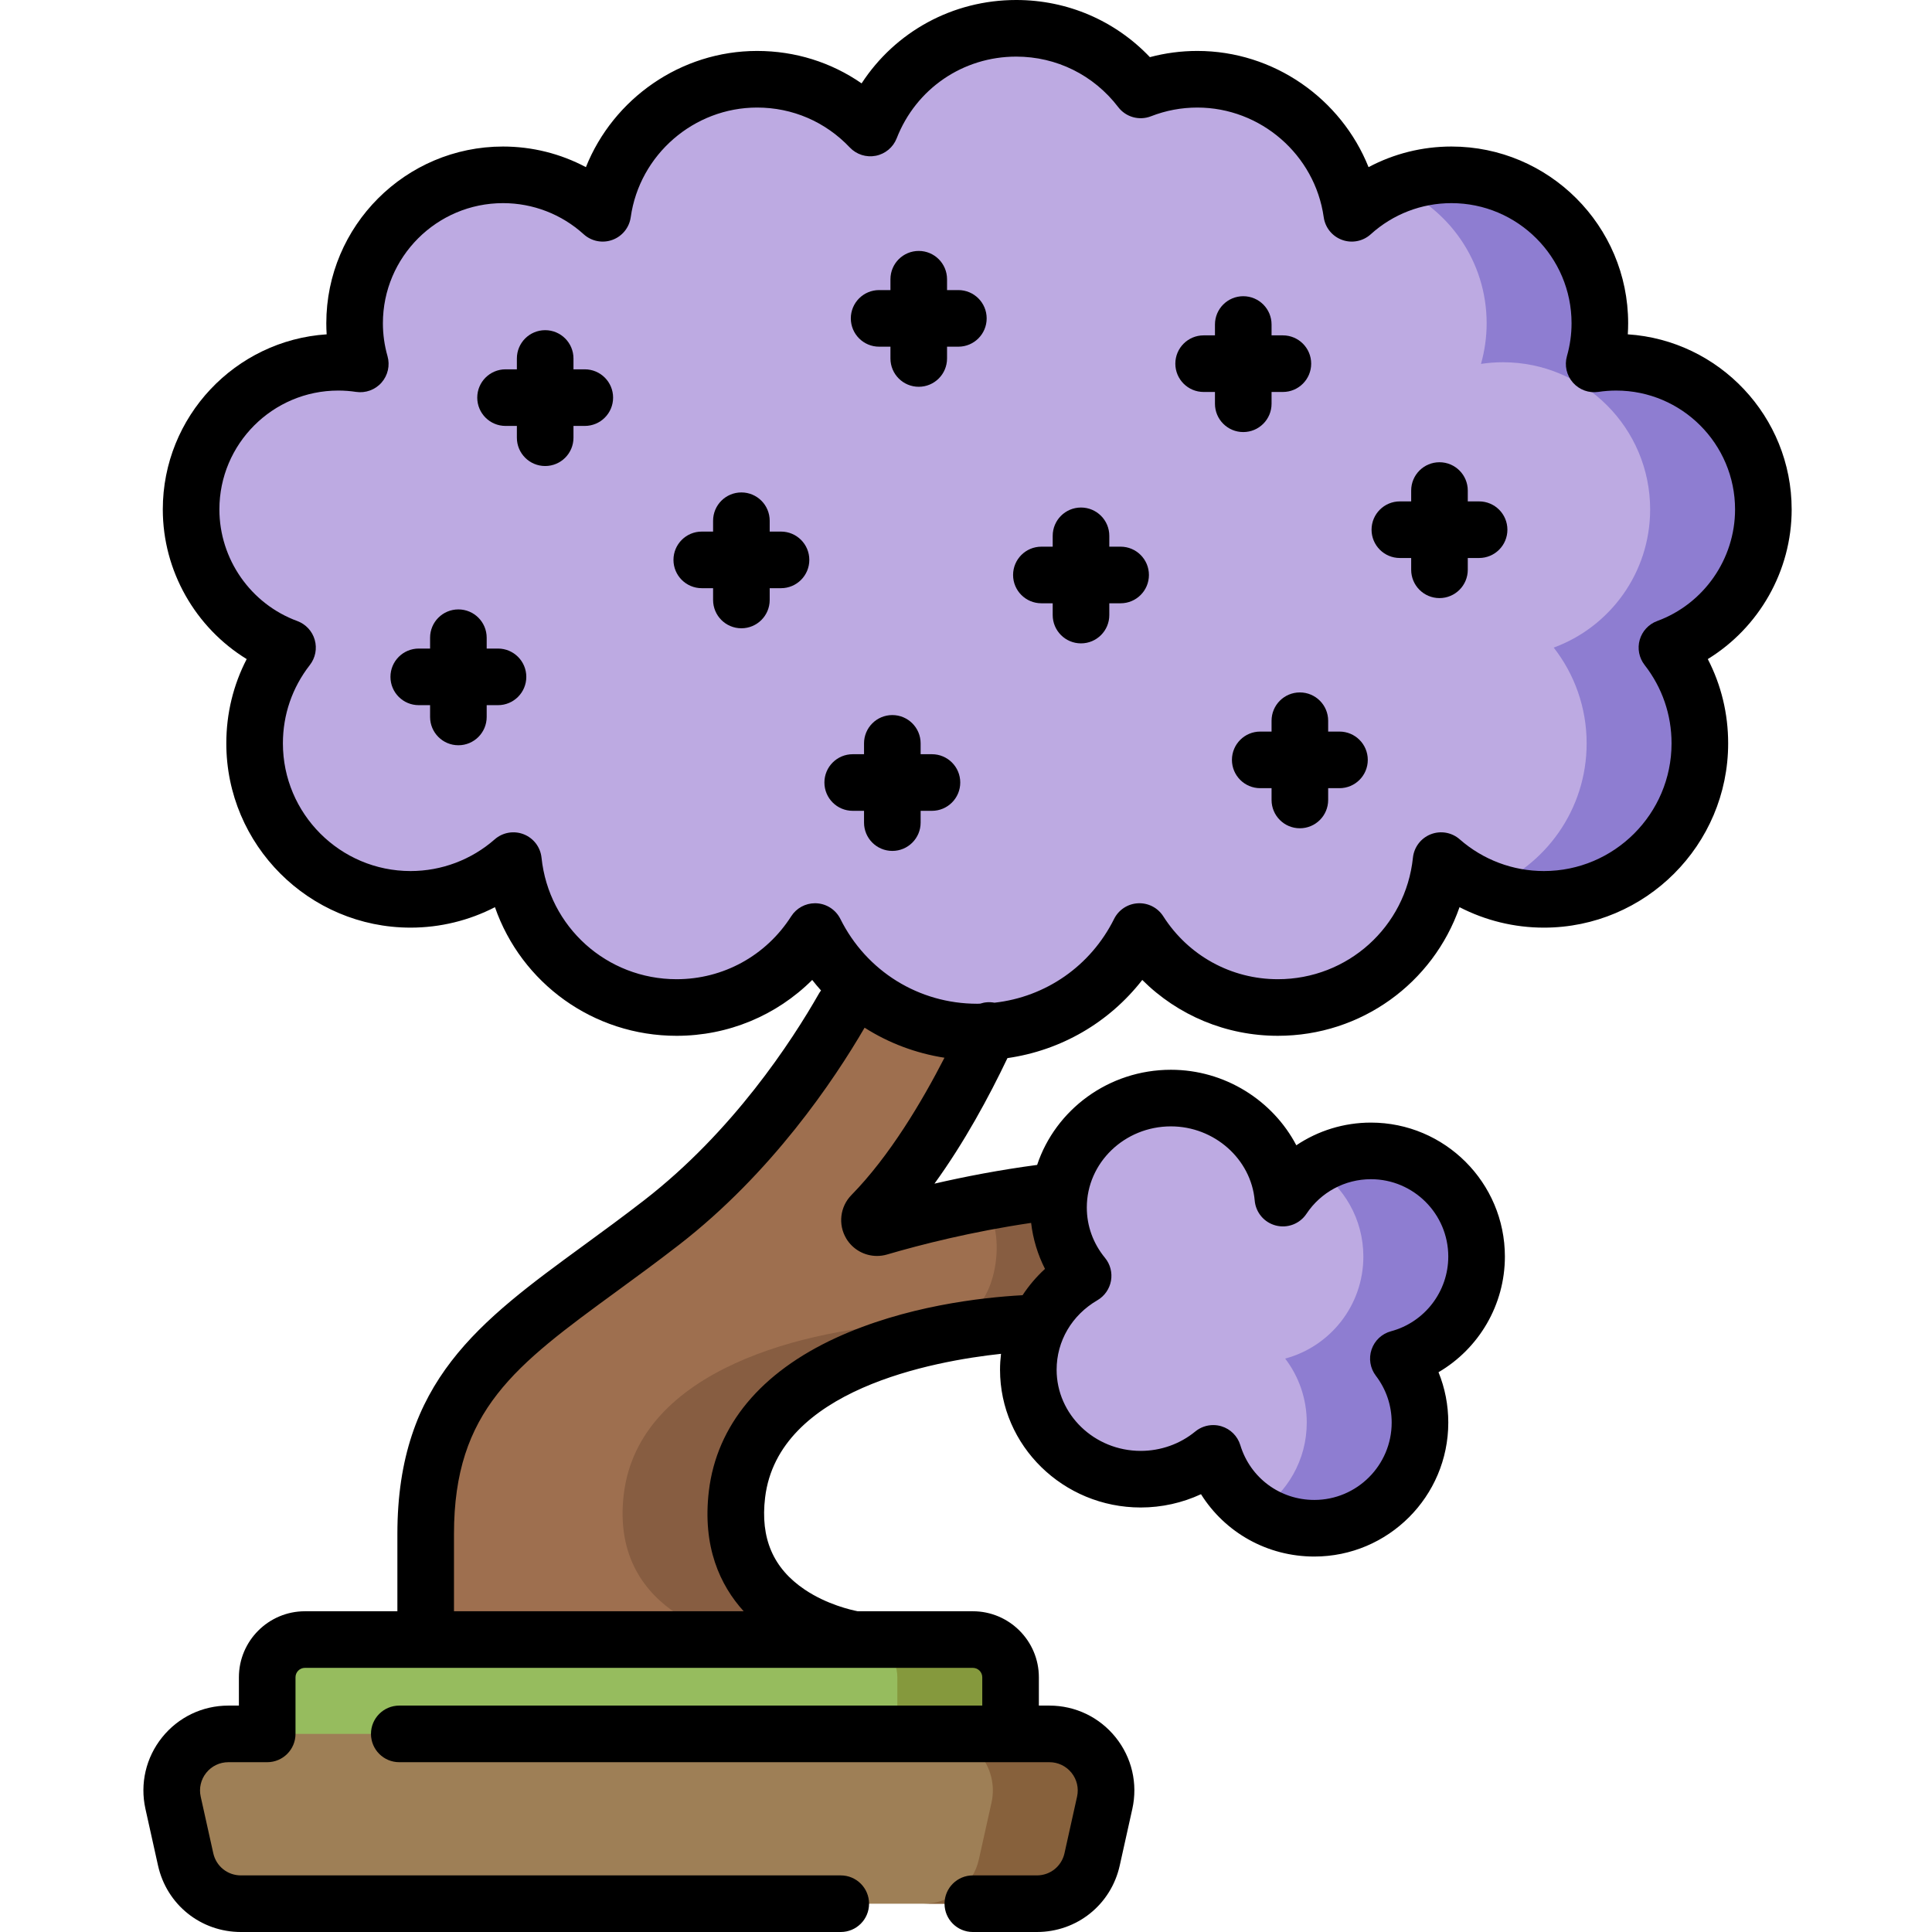 <?xml version="1.0" encoding="UTF-8"?>
<!DOCTYPE svg PUBLIC '-//W3C//DTD SVG 1.0//EN'
          'http://www.w3.org/TR/2001/REC-SVG-20010904/DTD/svg10.dtd'>
<svg contentScriptType="text/ecmascript" width="100pt" xmlns:xlink="http://www.w3.org/1999/xlink" zoomAndPan="magnify" contentStyleType="text/css" viewBox="-38 0 512 512" height="100.0pt" preserveAspectRatio="xMidYMid meet" xmlns="http://www.w3.org/2000/svg" version="1.0"
><path style="fill:#9e6f4f;" d="m205.227 232.25c-12.75 24.25-19.695 34.781-19.695 34.781-7.707 13.523-23.836 38.078-48.223 56.969-35.5 27.5-62.5 39-62.5 82.5v28l52.168 30 61.664-30s-35.332-5.168-31.332-38.5 48.668-44 77.332-45.332c0 0 11.387-1.223 15.168-3.574 8.395-5.223 10.91-34.758-8.168-31.426-19.789 2.598-36.914 6.73-46.668 9.594-1.969.578-3.426-1.844-1.984-3.312 13.957-14.223 24.957-35.332 31.137-48.867 0 0 13.352-26.332 18.602-42.082zm0 0"
  /><path style="fill:#875d41;" d="m249.805 347.09c-3.781 2.359-15.16 3.582-15.16 3.582-28.668 1.328-73.34 12-77.34 45.328s31.34 38.5 31.34 38.5h-30s-35.34-5.172-31.34-38.5 48.672-44 77.34-45.328c0 0 11.379-1.223 15.16-3.582 6.211-3.859 9.199-21 2.629-28.328 5.973-1.133 12.441-2.211 19.211-3.09 19.07-3.344 16.562 26.199 8.16 31.418zm0 0"
  /><path style="fill:#96bc5e;" d="m32.809 479.5v-35c0-5.523 4.477-10 10-10h177c5.523 0 10 4.477 10 10v35zm0 0"
  /><path style="fill:#85993d;" d="m229.805 444.5v35h-30v-35c0-5.52-4.469-10-10-10h30c5.531 0 10 4.48 10 10zm0 0"
  /><path style="fill:#9e7f56;" d="m240.109 459.5c9.598 0 16.727 8.887 14.645 18.254l-3.336 15c-1.523 6.863-7.609 11.746-14.641 11.746h-210.938c-7.031 0-13.117-4.883-14.645-11.746l-3.332-15c-2.082-9.367 5.047-18.254 14.645-18.254zm0 0"
  /><path style="fill:#87613c;" d="m254.754 477.75-3.34 15c-1.52 6.871-7.609 11.75-14.641 11.75h-30c7.031 0 13.121-4.879 14.641-11.75l2.949-13.25.391-1.75c2.082-9.359-5.047-18.25-14.648-18.25h30c9.602 0 16.73 8.891 14.648 18.25zm0 0"
  /><path style="fill:#bdaae2;" d="m429.309 135c0-21.539-17.461-39-39-39-1.984 0-3.934.152-5.84.438.973-3.426 1.508-7.035 1.508-10.77 0-21.723-17.613-39.332-39.336-39.332-10.164 0-19.43 3.855-26.414 10.188-2.824-20.074-20.062-35.523-40.918-35.523-5.297 0-10.359 1.008-15.016 2.824-7.582-9.918-19.535-16.324-32.984-16.324-17.598 0-32.629 10.961-38.664 26.422-7.531-7.953-18.184-12.922-30.004-12.922-20.855 0-38.094 15.449-40.918 35.523-6.98-6.332-16.246-10.191-26.414-10.191-21.723 0-39.336 17.609-39.336 39.332 0 3.738.535 7.348 1.508 10.773-1.906-.285-3.855-.438-5.84-.438-21.539 0-39 17.461-39 39 0 16.812 10.641 31.141 25.555 36.621-5.457 7.004-8.719 15.809-8.719 25.379 0 22.828 18.504 41.332 41.332 41.332 10.438 0 19.965-3.879 27.242-10.258 2.285 21.875 20.777 38.926 43.258 38.926 15.422 0 28.961-8.031 36.684-20.137 7.859 15.785 24.152 26.637 42.984 26.637 18.832 0 35.121-10.852 42.984-26.637 7.723 12.105 21.258 20.137 36.684 20.137 22.48 0 40.973-17.051 43.258-38.926 7.273 6.383 16.801 10.258 27.242 10.258 22.828 0 41.332-18.504 41.332-41.332 0-9.57-3.262-18.375-8.723-25.379 14.914-5.48 25.555-19.809 25.555-36.621zm0 0"
  /><path style="fill:#8e7dd1;" d="m403.754 171.621c5.461 7.008 8.723 15.809 8.723 25.379 0 22.828-18.5 41.328-41.332 41.328-5.289 0-10.348-.988-15-2.809 15.41-6 26.332-20.98 26.332-38.52 0-9.57-3.262-18.371-8.723-25.379 14.91-5.48 25.551-19.812 25.551-36.621 0-21.539-17.461-39-39-39-1.98 0-3.93.148-5.828.441.969-3.43 1.5-7.043 1.5-10.77 0-16.41-10.051-30.473-24.32-36.371 4.617-1.922 9.68-2.973 14.988-2.973 21.719 0 39.332 17.613 39.332 39.344 0 3.727-.531 7.34-1.5 10.77 1.898-.293 3.848-.441 5.828-.441 21.539 0 39 17.461 39 39 0 16.809-10.641 31.141-25.551 36.621zm0 0"
  /><path style="fill:#bdaae2;" d="m353.309 333c0-15.465-12.535-28-28-28-9.738 0-18.309 4.973-23.328 12.512-1.297-14.852-14.082-26.512-29.672-26.512-16.453 0-29.793 12.984-29.793 29 0 6.848 2.445 13.137 6.523 18.098-8.695 5.066-14.523 14.32-14.523 24.902 0 16.016 13.34 29 29.793 29 7.32 0 14.023-2.574 19.211-6.844 3.492 11.484 14.164 19.844 26.789 19.844 15.465 0 28-12.535 28-28 0-6.379-2.137-12.254-5.727-16.961 11.938-3.203 20.727-14.094 20.727-27.039zm0 0"
  /><path style="fill:#8e7dd1;" d="m332.586 360.039c3.59 4.711 5.719 10.582 5.719 16.961 0 15.461-12.531 28-28 28-5.52 0-10.668-1.602-15-4.371 7.82-4.949 13-13.688 13-23.629 0-6.379-2.129-12.25-5.719-16.961 11.93-3.199 20.719-14.09 20.719-27.039 0-9.949-5.191-18.691-13.008-23.641 4.34-2.758 9.488-4.359 15.008-4.359 15.469 0 28 12.539 28 28 0 12.949-8.789 23.84-20.719 27.039zm0 0"
  /><path d="m436.809 135c0-24.605-19.215-44.812-43.426-46.398.062-.977.094-1.957.094-2.934 0-25.824-21.012-46.836-46.836-46.836-7.73 0-15.254 1.898-21.961 5.465-7.262-18.152-25.121-30.797-45.371-30.797-4.273 0-8.484.551-12.578 1.645-9.219-9.684-21.855-15.145-35.422-15.145-16.859 0-32.059 8.418-40.977 22.094-8.07-5.59-17.617-8.594-27.691-8.594-20.25 0-38.109 12.645-45.371 30.797-6.707-3.566-14.227-5.465-21.961-5.465-25.824 0-46.836 21.012-46.836 46.836 0 .977.031 1.957.094 2.934-24.211 1.586-43.426 21.793-43.426 46.398 0 16.32 8.648 31.32 22.23 39.664-3.551 6.855-5.398 14.441-5.398 22.336 0 26.926 21.906 48.832 48.836 48.832 7.836 0 15.492-1.883 22.355-5.422 6.988 20.062 25.996 34.09 48.145 34.09 13.676 0 26.488-5.391 35.934-14.805.746.961 1.531 1.887 2.336 2.789-.203.266-.395.539-.562.836-7.199 12.629-22.789 36.535-46.301 54.75-5.566 4.312-10.898 8.211-16.059 11.98-27.57 20.148-49.348 36.062-49.348 76.449v20.5h-24.5c-9.648 0-17.5 7.852-17.5 17.5v7.5h-2.801c-6.863 0-13.258 3.07-17.551 8.422-4.293 5.352-5.902 12.262-4.414 18.961l3.332 15c2.309 10.371 11.34 17.617 21.965 17.617h158.969c4.145 0 7.5-3.355 7.5-7.5s-3.355-7.5-7.5-7.5h-158.969c-3.543 0-6.551-2.414-7.32-5.871l-3.332-15c-.496-2.234.039-4.539 1.469-6.32 1.434-1.785 3.562-2.809 5.852-2.809h10.301c4.145 0 7.5-3.355 7.5-7.5v-15c0-1.379 1.121-2.5 2.5-2.5h177c1.379 0 2.5 1.121 2.5 2.5v7.5h-154.5c-4.145 0-7.5 3.355-7.5 7.5s3.355 7.5 7.5 7.5h172.301c2.285 0 4.418 1.023 5.852 2.809 1.43 1.781 1.965 4.086 1.469 6.32l-3.332 15c-.77 3.457-3.781 5.871-7.32 5.871h-16.969c-4.145 0-7.5 3.355-7.5 7.5s3.355 7.5 7.5 7.5h16.969c10.625 0 19.656-7.246 21.961-17.617l3.336-15c1.488-6.699-.121-13.609-4.414-18.961-4.293-5.352-10.688-8.422-17.551-8.422h-2.801v-7.5c0-9.648-7.852-17.5-17.5-17.5h-30.508c-1.723-.336-8.172-1.785-14.066-5.758-8.344-5.621-11.77-13.59-10.48-24.348 3.438-28.648 44.543-36.188 62.523-38.117-.168 1.395-.262 2.801-.262 4.223 0 20.125 16.73 36.5 37.293 36.5 5.551 0 11.008-1.223 15.965-3.52 6.367 10.148 17.543 16.52 30.035 16.52 19.574 0 35.5-15.926 35.5-35.5 0-4.645-.883-9.152-2.59-13.348 10.68-6.25 17.59-17.832 17.59-30.652 0-19.574-15.926-35.5-35.5-35.5-7.164 0-14.016 2.145-19.773 6.012-6.227-11.879-18.93-20.012-33.227-20.012-16.539 0-30.59 10.598-35.461 25.215-10.004 1.332-19.238 3.121-27.211 4.965 7.938-10.941 14.488-23.078 19.344-33.27 14.223-2.039 26.957-9.441 35.73-20.715 9.445 9.414 22.254 14.805 35.934 14.805 22.145 0 41.152-14.027 48.145-34.09 6.863 3.539 14.52 5.426 22.355 5.426 26.926 0 48.832-21.906 48.832-48.836 0-7.895-1.848-15.477-5.395-22.336 13.578-8.344 22.227-23.344 22.227-39.664zm-164.5 163.5c11.484 0 21.238 8.637 22.203 19.664.277 3.176 2.527 5.828 5.613 6.613 3.09.793 6.336-.457 8.102-3.109 3.816-5.742 10.203-9.168 17.082-9.168 11.301 0 20.5 9.195 20.5 20.5 0 9.258-6.238 17.398-15.172 19.797-2.414.648-4.348 2.457-5.152 4.824-.809 2.367-.383 4.977 1.133 6.969 2.742 3.594 4.191 7.883 4.191 12.41 0 11.305-9.199 20.5-20.5 20.5-9.09 0-16.973-5.836-19.613-14.523-.73-2.398-2.609-4.273-5.008-4.996-.711-.215-1.441-.32-2.168-.32-1.715 0-3.406.586-4.766 1.707-4.027 3.312-9.156 5.133-14.445 5.133-12.293 0-22.293-9.645-22.293-21.5 0-7.598 4.035-14.48 10.797-18.418 1.898-1.105 3.219-2.992 3.609-5.156.387-2.164-.191-4.391-1.59-6.086-3.148-3.836-4.816-8.449-4.816-13.34 0-11.855 10-21.5 22.293-21.5zm-86.043 29.727c1.75 2.918 4.875 4.613 8.148 4.613.887 0 1.785-.125 2.668-.383 8.988-2.637 22.457-6.062 38.176-8.375.492 4.242 1.738 8.375 3.676 12.188-2.277 2.082-4.266 4.43-5.941 6.973-11.117.613-31.176 2.91-49.398 11.277-19.98 9.172-31.648 23.207-33.734 40.586-1.773 14.812 2.98 25.012 9.223 31.895h-76.773v-20.5c0-32.77 16.258-44.652 43.199-64.34 5.242-3.828 10.66-7.789 16.391-12.23 24.605-19.059 41.105-43.637 49.227-57.582 6.352 4.051 13.539 6.773 21.164 7.965-5.902 11.504-14.52 26.059-24.656 36.387-3.023 3.082-3.586 7.82-1.367 11.527zm214.902-163.648c-2.246.828-3.965 2.68-4.625 4.98-.656 2.305-.176 4.781 1.297 6.672 4.668 5.992 7.137 13.172 7.137 20.77 0 18.656-15.18 33.836-33.832 33.836-8.207 0-16.125-2.984-22.297-8.398-2.105-1.852-5.07-2.371-7.68-1.348-2.609 1.023-4.434 3.418-4.727 6.207-1.918 18.359-17.309 32.203-35.801 32.203-12.348 0-23.699-6.23-30.359-16.668-1.453-2.277-4.012-3.594-6.719-3.453-2.699.141-5.113 1.727-6.316 4.145-6.219 12.484-18.109 20.688-31.703 22.203-1.285-.25-2.59-.152-3.789.25-.262.004-.52.027-.781.027-15.465 0-29.363-8.613-36.266-22.48-1.207-2.418-3.621-4.004-6.316-4.145-.137-.008-.27-.012-.398-.012-2.551 0-4.938 1.297-6.32 3.465-6.664 10.438-18.016 16.668-30.363 16.668-18.492 0-33.883-13.844-35.801-32.203-.289-2.789-2.113-5.184-4.723-6.207-2.613-1.02-5.574-.504-7.684 1.348-6.172 5.414-14.09 8.398-22.293 8.398-18.656 0-33.836-15.18-33.836-33.836 0-7.598 2.469-14.777 7.141-20.77 1.473-1.891 1.953-4.367 1.293-6.672-.656-2.301-2.375-4.152-4.625-4.98-12.344-4.531-20.641-16.422-20.641-29.578 0-17.367 14.133-31.5 31.5-31.5 1.574 0 3.164.117 4.723.355 2.516.375 5.062-.551 6.746-2.465s2.281-4.551 1.586-7.004c-.812-2.848-1.223-5.781-1.223-8.719 0-17.555 14.281-31.836 31.836-31.836 7.918 0 15.512 2.93 21.375 8.246 2.059 1.867 4.98 2.445 7.59 1.496 2.613-.941 4.488-3.254 4.875-6.008 2.332-16.57 16.73-29.066 33.492-29.066 9.375 0 18.098 3.758 24.562 10.578 1.766 1.863 4.359 2.695 6.883 2.203 2.52-.492 4.613-2.242 5.547-4.633 5.133-13.152 17.566-21.648 31.676-21.648 10.672 0 20.523 4.879 27.027 13.379 2.027 2.656 5.57 3.648 8.684 2.434 3.934-1.535 8.066-2.312 12.289-2.312 16.762 0 31.16 12.496 33.492 29.066.387 2.754 2.262 5.066 4.875 6.008 2.609.949 5.531.371 7.59-1.496 5.863-5.316 13.457-8.246 21.375-8.246 17.555 0 31.836 14.281 31.836 31.836 0 2.938-.41 5.871-1.223 8.719-.695 2.453-.098 5.09 1.586 7.004s4.223 2.84 6.746 2.465c1.559-.234 3.148-.355 4.723-.355 17.371 0 31.5 14.133 31.5 31.5 0 13.156-8.293 25.047-20.641 29.578zm0 0"
  /><path d="m116.977 97.875h-3v-2.875c0-4.145-3.359-7.5-7.5-7.5-4.145 0-7.5 3.355-7.5 7.5v2.875h-3c-4.145 0-7.5 3.355-7.5 7.5s3.355 7.5 7.5 7.5h3v3.125c0 4.145 3.355 7.5 7.5 7.5 4.141 0 7.5-3.355 7.5-7.5v-3.125h3c4.141 0 7.5-3.355 7.5-7.5s-3.359-7.5-7.5-7.5zm0 0"
  /><path d="m93.977 171.875h-3v-2.875c0-4.145-3.359-7.5-7.5-7.5-4.145 0-7.5 3.355-7.5 7.5v2.875h-3c-4.145 0-7.5 3.355-7.5 7.5s3.355 7.5 7.5 7.5h3v3.125c0 4.145 3.355 7.5 7.5 7.5 4.141 0 7.5-3.355 7.5-7.5v-3.125h3c4.141 0 7.5-3.355 7.5-7.5s-3.359-7.5-7.5-7.5zm0 0"
  /><path d="m168.977 140.875h-3v-2.875c0-4.145-3.359-7.5-7.5-7.5-4.145 0-7.5 3.355-7.5 7.5v2.875h-3c-4.145 0-7.5 3.355-7.5 7.5s3.355 7.5 7.5 7.5h3v3.125c0 4.145 3.355 7.5 7.5 7.5 4.141 0 7.5-3.355 7.5-7.5v-3.125h3c4.141 0 7.5-3.355 7.5-7.5s-3.359-7.5-7.5-7.5zm0 0"
  /><path d="m208.977 199.875h-3v-2.875c0-4.145-3.359-7.5-7.5-7.5-4.145 0-7.5 3.355-7.5 7.5v2.875h-3c-4.145 0-7.5 3.355-7.5 7.5s3.355 7.5 7.5 7.5h3v3.125c0 4.145 3.355 7.5 7.5 7.5 4.141 0 7.5-3.355 7.5-7.5v-3.125h3c4.141 0 7.5-3.355 7.5-7.5s-3.359-7.5-7.5-7.5zm0 0"
  /><path d="m215.977 76.875h-3v-2.875c0-4.145-3.359-7.5-7.5-7.5-4.145 0-7.5 3.355-7.5 7.5v2.875h-3c-4.145 0-7.5 3.355-7.5 7.5s3.355 7.5 7.5 7.5h3v3.125c0 4.145 3.355 7.5 7.5 7.5 4.141 0 7.5-3.355 7.5-7.5v-3.125h3c4.141 0 7.5-3.355 7.5-7.5s-3.359-7.5-7.5-7.5zm0 0"
  /><path d="m258.977 144.875h-3v-2.875c0-4.145-3.359-7.5-7.5-7.5-4.145 0-7.5 3.355-7.5 7.5v2.875h-3c-4.145 0-7.5 3.355-7.5 7.5s3.355 7.5 7.5 7.5h3v3.125c0 4.145 3.355 7.5 7.5 7.5 4.141 0 7.5-3.355 7.5-7.5v-3.125h3c4.141 0 7.5-3.355 7.5-7.5s-3.359-7.5-7.5-7.5zm0 0"
  /><path d="m298.977 107v-3.125h3c4.141 0 7.5-3.355 7.5-7.5s-3.359-7.5-7.5-7.5h-3v-2.875c0-4.145-3.359-7.5-7.5-7.5-4.145 0-7.5 3.355-7.5 7.5v2.875h-3c-4.145 0-7.5 3.355-7.5 7.5s3.355 7.5 7.5 7.5h3v3.125c0 4.145 3.355 7.5 7.5 7.5 4.141 0 7.5-3.355 7.5-7.5zm0 0"
  /><path d="m316.977 193.875h-3v-2.875c0-4.145-3.359-7.5-7.5-7.5-4.145 0-7.5 3.355-7.5 7.5v2.875h-3c-4.145 0-7.5 3.355-7.5 7.5s3.355 7.5 7.5 7.5h3v3.125c0 4.145 3.355 7.5 7.5 7.5 4.141 0 7.5-3.355 7.5-7.5v-3.125h3c4.141 0 7.5-3.355 7.5-7.5s-3.359-7.5-7.5-7.5zm0 0"
  /><path d="m353.977 132.875h-3v-2.875c0-4.145-3.359-7.5-7.5-7.5-4.145 0-7.5 3.355-7.5 7.5v2.875h-3c-4.145 0-7.5 3.355-7.5 7.5s3.355 7.5 7.5 7.5h3v3.125c0 4.145 3.355 7.5 7.5 7.5 4.141 0 7.5-3.355 7.5-7.5v-3.125h3c4.141 0 7.5-3.355 7.5-7.5s-3.359-7.5-7.5-7.5zm0 0"
/></svg
>
